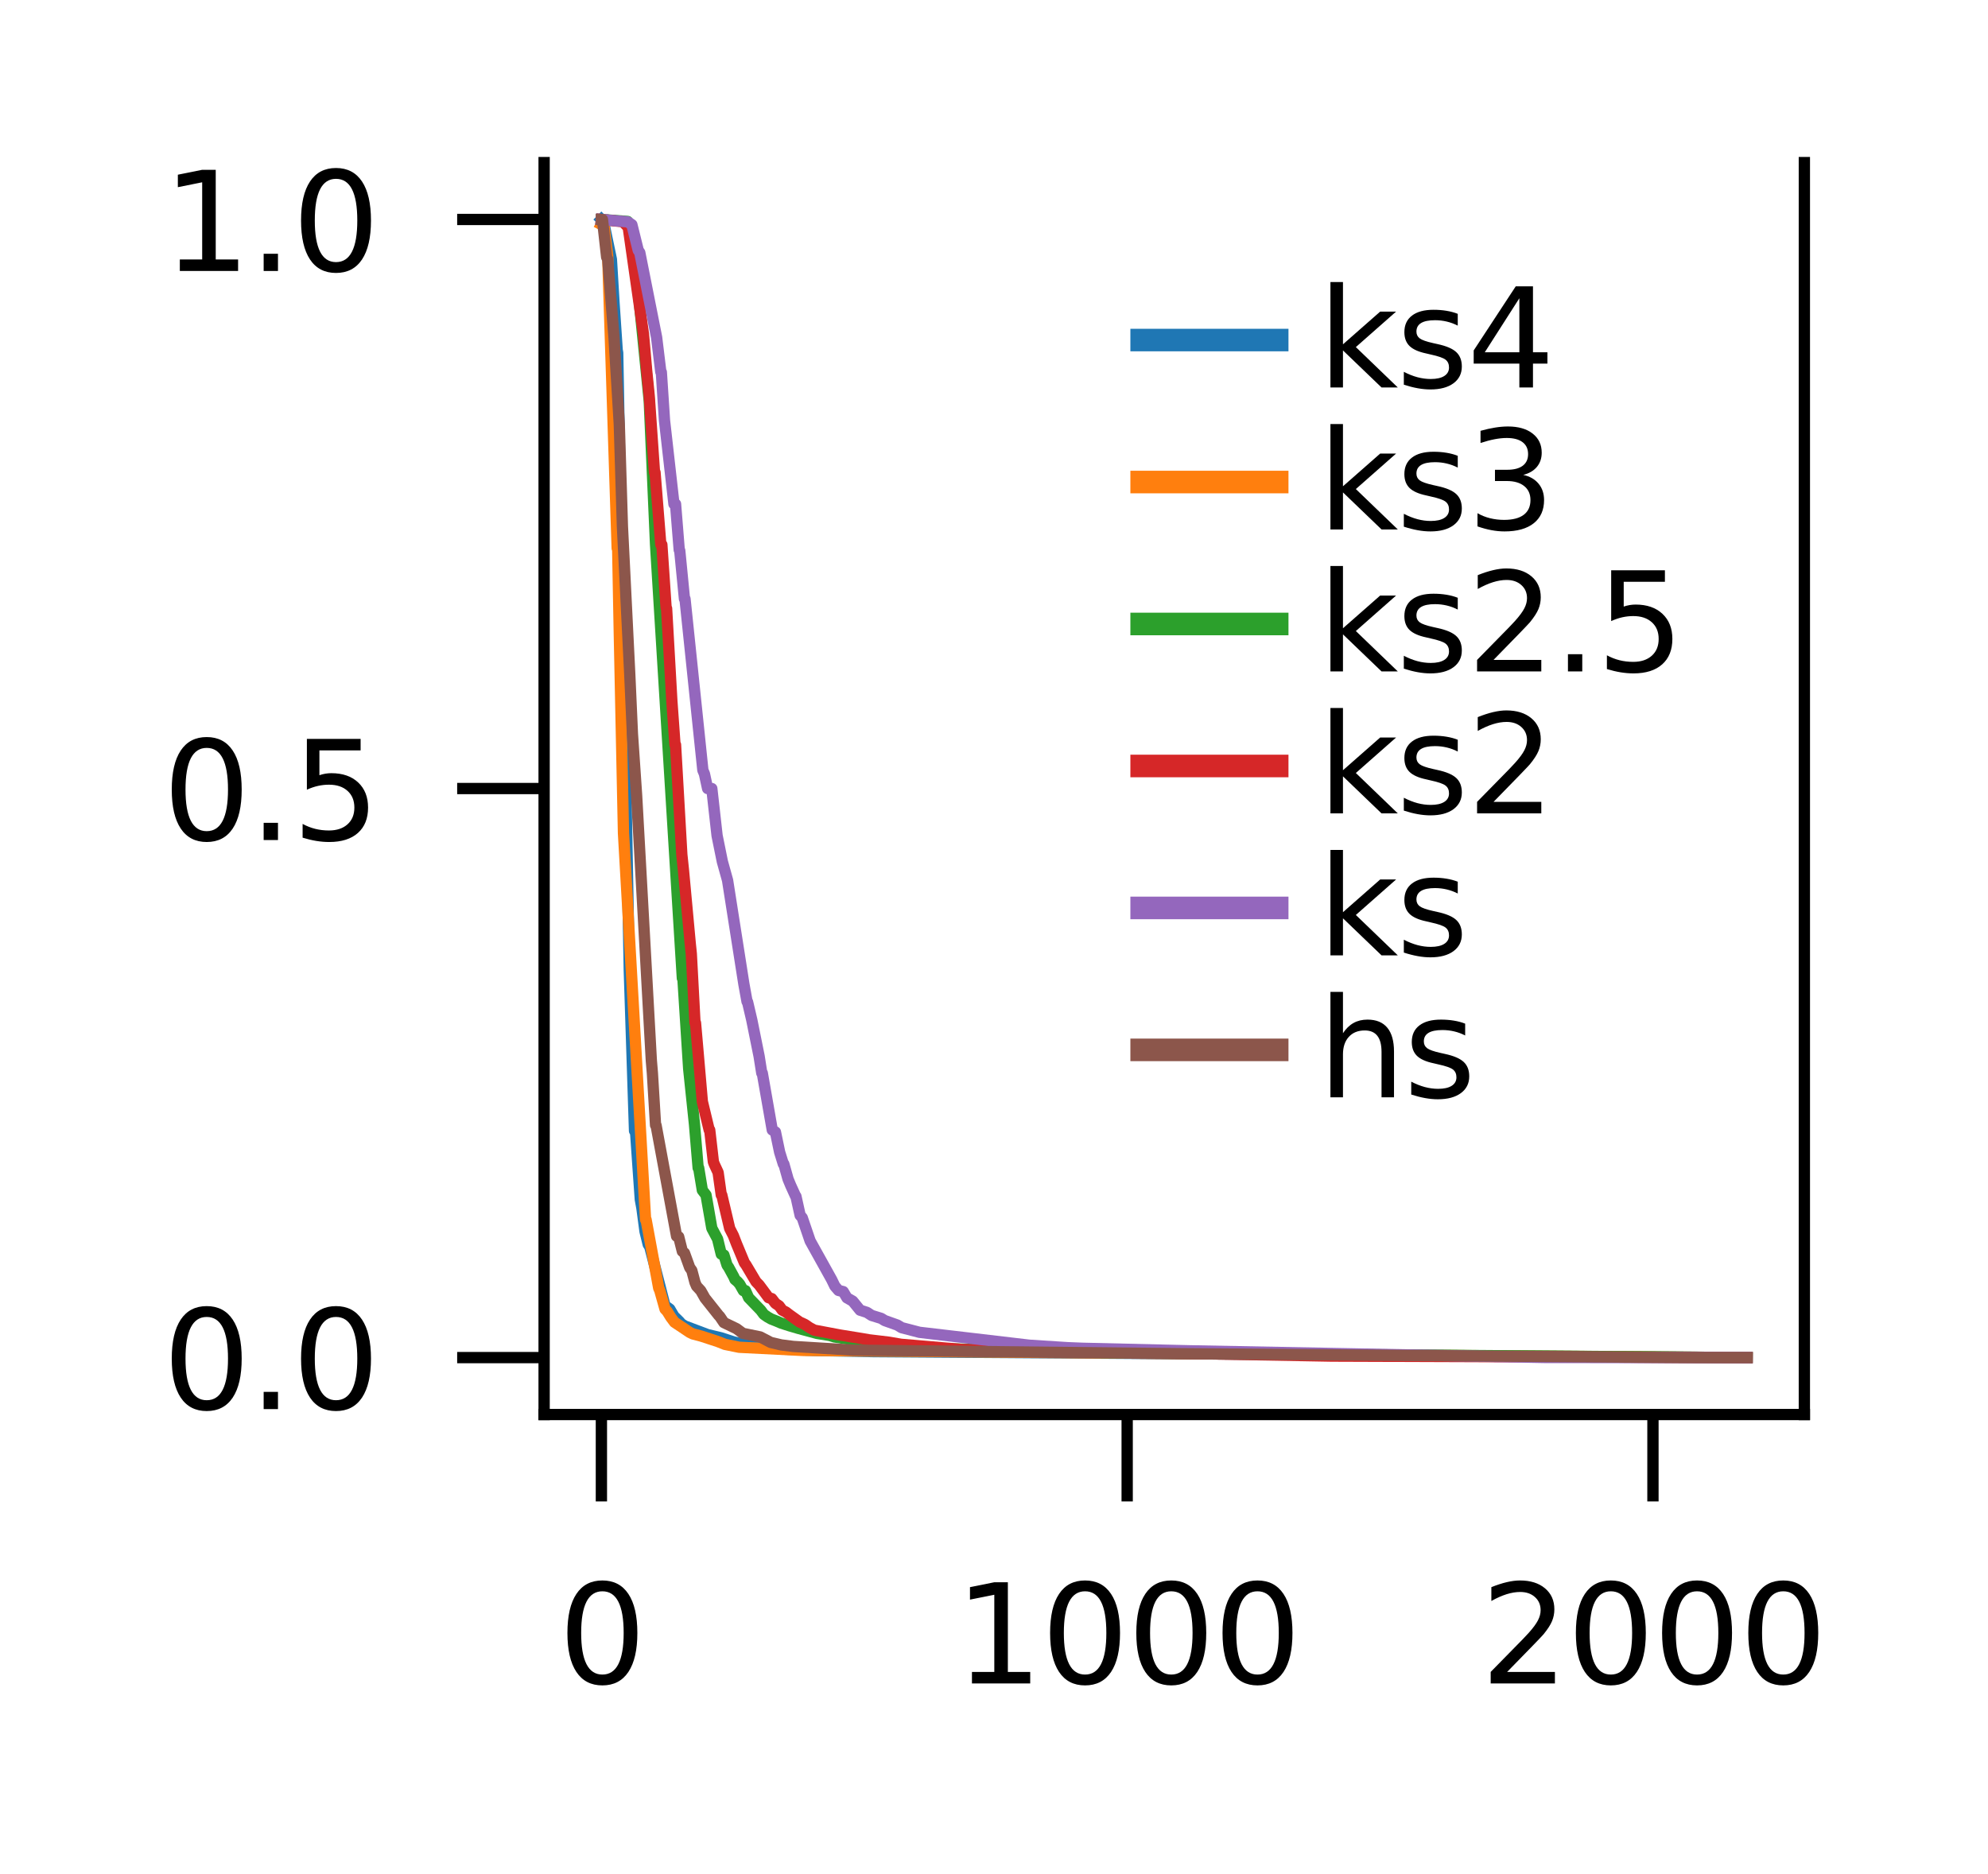 <?xml version="1.0" encoding="utf-8" standalone="no"?>
<!DOCTYPE svg PUBLIC "-//W3C//DTD SVG 1.1//EN"
  "http://www.w3.org/Graphics/SVG/1.1/DTD/svg11.dtd">
<svg xmlns:xlink="http://www.w3.org/1999/xlink" width="88.023pt" height="82.997pt" viewBox="0 0 88.023 82.997" xmlns="http://www.w3.org/2000/svg" version="1.1">
 <defs>
  <style type="text/css">*{stroke-linejoin: round; stroke-linecap: butt}</style>
 </defs>
 <g id="figure_1">
  <g id="patch_1">
   <path d="M 0 82.997 
L 88.023 82.997 
L 88.023 0 
L 0 0 
L 0 82.997 
z
" style="fill: none"/>
  </g>
  <g id="axes_1">
   <g id="patch_2">
    <path d="M 24.092 62.64 
L 79.892 62.64 
L 79.892 7.2 
L 24.092 7.2 
L 24.092 62.64 
z
" style="fill: none"/>
   </g>
   <g id="matplotlib.axis_1">
    <g id="xtick_1">
     <g id="line2d_1">
      <defs>
       <path id="m074c89c98f" d="M 0 0 
L 0 3.85 
" style="stroke: #000000; stroke-width: 0.5"/>
      </defs>
      <g>
       <use xlink:href="#m074c89c98f" x="26.628" y="62.64" style="stroke: #000000; stroke-width: 0.5"/>
      </g>
     </g>
     <g id="text_1">
      <!-- 0 -->
      <g transform="translate(24.719 74.549) scale(0.06 -0.06)">
       <defs>
        <path id="DejaVuSans-30" d="M 2034 4250 
Q 1547 4250 1301 3770 
Q 1056 3291 1056 2328 
Q 1056 1369 1301 889 
Q 1547 409 2034 409 
Q 2525 409 2770 889 
Q 3016 1369 3016 2328 
Q 3016 3291 2770 3770 
Q 2525 4250 2034 4250 
z
M 2034 4750 
Q 2819 4750 3233 4129 
Q 3647 3509 3647 2328 
Q 3647 1150 3233 529 
Q 2819 -91 2034 -91 
Q 1250 -91 836 529 
Q 422 1150 422 2328 
Q 422 3509 836 4129 
Q 1250 4750 2034 4750 
z
" transform="scale(0.016)"/>
       </defs>
       <use xlink:href="#DejaVuSans-30"/>
      </g>
     </g>
    </g>
    <g id="xtick_2">
     <g id="line2d_2">
      <g>
       <use xlink:href="#m074c89c98f" x="49.908" y="62.64" style="stroke: #000000; stroke-width: 0.5"/>
      </g>
     </g>
     <g id="text_2">
      <!-- 1000 -->
      <g transform="translate(42.273 74.549) scale(0.06 -0.06)">
       <defs>
        <path id="DejaVuSans-31" d="M 794 531 
L 1825 531 
L 1825 4091 
L 703 3866 
L 703 4441 
L 1819 4666 
L 2450 4666 
L 2450 531 
L 3481 531 
L 3481 0 
L 794 0 
L 794 531 
z
" transform="scale(0.016)"/>
       </defs>
       <use xlink:href="#DejaVuSans-31"/>
       <use xlink:href="#DejaVuSans-30" x="63.623"/>
       <use xlink:href="#DejaVuSans-30" x="127.246"/>
       <use xlink:href="#DejaVuSans-30" x="190.869"/>
      </g>
     </g>
    </g>
    <g id="xtick_3">
     <g id="line2d_3">
      <g>
       <use xlink:href="#m074c89c98f" x="73.188" y="62.64" style="stroke: #000000; stroke-width: 0.5"/>
      </g>
     </g>
     <g id="text_3">
      <!-- 2000 -->
      <g transform="translate(65.553 74.549) scale(0.06 -0.06)">
       <defs>
        <path id="DejaVuSans-32" d="M 1228 531 
L 3431 531 
L 3431 0 
L 469 0 
L 469 531 
Q 828 903 1448 1529 
Q 2069 2156 2228 2338 
Q 2531 2678 2651 2914 
Q 2772 3150 2772 3378 
Q 2772 3750 2511 3984 
Q 2250 4219 1831 4219 
Q 1534 4219 1204 4116 
Q 875 4013 500 3803 
L 500 4441 
Q 881 4594 1212 4672 
Q 1544 4750 1819 4750 
Q 2544 4750 2975 4387 
Q 3406 4025 3406 3419 
Q 3406 3131 3298 2873 
Q 3191 2616 2906 2266 
Q 2828 2175 2409 1742 
Q 1991 1309 1228 531 
z
" transform="scale(0.016)"/>
       </defs>
       <use xlink:href="#DejaVuSans-32"/>
       <use xlink:href="#DejaVuSans-30" x="63.623"/>
       <use xlink:href="#DejaVuSans-30" x="127.246"/>
       <use xlink:href="#DejaVuSans-30" x="190.869"/>
      </g>
     </g>
    </g>
   </g>
   <g id="matplotlib.axis_2">
    <g id="ytick_1">
     <g id="line2d_4">
      <defs>
       <path id="m82274cecbc" d="M 0 0 
L -3.85 0 
" style="stroke: #000000; stroke-width: 0.5"/>
      </defs>
      <g>
       <use xlink:href="#m82274cecbc" x="24.092" y="60.12" style="stroke: #000000; stroke-width: 0.5"/>
      </g>
     </g>
     <g id="text_4">
      <!-- 0.0 -->
      <g transform="translate(7.2 62.4) scale(0.06 -0.06)">
       <defs>
        <path id="DejaVuSans-2e" d="M 684 794 
L 1344 794 
L 1344 0 
L 684 0 
L 684 794 
z
" transform="scale(0.016)"/>
       </defs>
       <use xlink:href="#DejaVuSans-30"/>
       <use xlink:href="#DejaVuSans-2e" x="63.623"/>
       <use xlink:href="#DejaVuSans-30" x="95.41"/>
      </g>
     </g>
    </g>
    <g id="ytick_2">
     <g id="line2d_5">
      <g>
       <use xlink:href="#m82274cecbc" x="24.092" y="34.92" style="stroke: #000000; stroke-width: 0.5"/>
      </g>
     </g>
     <g id="text_5">
      <!-- 0.5 -->
      <g transform="translate(7.2 37.2) scale(0.06 -0.06)">
       <defs>
        <path id="DejaVuSans-35" d="M 691 4666 
L 3169 4666 
L 3169 4134 
L 1269 4134 
L 1269 2991 
Q 1406 3038 1543 3061 
Q 1681 3084 1819 3084 
Q 2600 3084 3056 2656 
Q 3513 2228 3513 1497 
Q 3513 744 3044 326 
Q 2575 -91 1722 -91 
Q 1428 -91 1123 -41 
Q 819 9 494 109 
L 494 744 
Q 775 591 1075 516 
Q 1375 441 1709 441 
Q 2250 441 2565 725 
Q 2881 1009 2881 1497 
Q 2881 1984 2565 2268 
Q 2250 2553 1709 2553 
Q 1456 2553 1204 2497 
Q 953 2441 691 2322 
L 691 4666 
z
" transform="scale(0.016)"/>
       </defs>
       <use xlink:href="#DejaVuSans-30"/>
       <use xlink:href="#DejaVuSans-2e" x="63.623"/>
       <use xlink:href="#DejaVuSans-35" x="95.41"/>
      </g>
     </g>
    </g>
    <g id="ytick_3">
     <g id="line2d_6">
      <g>
       <use xlink:href="#m82274cecbc" x="24.092" y="9.72" style="stroke: #000000; stroke-width: 0.5"/>
      </g>
     </g>
     <g id="text_6">
      <!-- 1.0 -->
      <g transform="translate(7.2 12) scale(0.06 -0.06)">
       <use xlink:href="#DejaVuSans-31"/>
       <use xlink:href="#DejaVuSans-2e" x="63.623"/>
       <use xlink:href="#DejaVuSans-30" x="95.41"/>
      </g>
     </g>
    </g>
   </g>
   <g id="line2d_7">
    <path d="M 26.628 9.72 
L 26.721 9.812 
L 27.071 11.487 
L 27.187 13.404 
L 27.327 15.499 
L 27.35 15.632 
L 27.862 42.943 
L 28.095 50.08 
L 28.141 50.12 
L 28.351 53.114 
L 28.421 53.494 
L 28.56 54.535 
L 28.7 55.105 
L 28.77 55.21 
L 29.445 57.824 
L 29.655 57.971 
L 29.841 58.287 
L 30.074 58.516 
L 30.167 58.624 
L 30.33 58.725 
L 31.331 59.102 
L 31.913 59.241 
L 32.495 59.429 
L 33.379 59.621 
L 34.66 59.744 
L 36.103 59.806 
L 38.664 59.856 
L 77.356 60.12 
L 77.356 60.12 
" clip-path="url(#p9a2d04e5f9)" style="fill: none; stroke: #1f77b4; stroke-width: 0.5; stroke-linecap: square"/>
   </g>
   <g id="line2d_8">
    <path d="M 26.628 9.946 
L 26.745 10.009 
L 26.908 11.355 
L 27.327 24.28 
L 27.35 24.339 
L 27.42 28.013 
L 27.606 36.897 
L 28.584 54.011 
L 28.607 54.011 
L 29.166 57.042 
L 29.212 57.142 
L 29.445 57.97 
L 29.538 58.07 
L 29.701 58.332 
L 29.864 58.552 
L 30.539 59.003 
L 30.679 59.071 
L 31.051 59.169 
L 31.796 59.413 
L 32.099 59.534 
L 32.728 59.662 
L 35.545 59.803 
L 48.581 59.914 
L 77.356 60.12 
L 77.356 60.12 
" clip-path="url(#p9a2d04e5f9)" style="fill: none; stroke: #ff7f0e; stroke-width: 0.5; stroke-linecap: square"/>
   </g>
   <g id="line2d_9">
    <path d="M 26.628 9.72 
L 27.792 9.807 
L 28.002 10.335 
L 28.747 17.763 
L 29.026 24.12 
L 30.213 43.32 
L 30.237 43.32 
L 30.493 47.332 
L 30.749 49.782 
L 30.912 51.72 
L 30.935 51.72 
L 31.098 52.708 
L 31.261 52.92 
L 31.517 54.388 
L 31.773 54.87 
L 31.936 55.538 
L 32.052 55.576 
L 32.192 56.024 
L 32.262 56.125 
L 32.495 56.552 
L 32.541 56.661 
L 32.658 56.76 
L 32.751 56.868 
L 32.914 57.155 
L 33.007 57.155 
L 33.147 57.467 
L 33.682 58.02 
L 33.822 58.207 
L 33.985 58.32 
L 34.148 58.412 
L 34.357 58.494 
L 34.59 58.593 
L 34.986 58.72 
L 35.358 58.829 
L 36.173 59.048 
L 36.732 59.138 
L 36.941 59.204 
L 37.593 59.307 
L 37.919 59.364 
L 40.689 59.699 
L 49.187 59.908 
L 77.356 60.12 
L 77.356 60.12 
" clip-path="url(#p9a2d04e5f9)" style="fill: none; stroke: #2ca02c; stroke-width: 0.5; stroke-linecap: square"/>
   </g>
   <g id="line2d_10">
    <path d="M 26.628 9.72 
L 27.583 9.82 
L 27.816 10.066 
L 28.491 14.792 
L 28.63 16.384 
L 28.747 17.552 
L 28.98 20.92 
L 29.003 20.92 
L 29.259 24.12 
L 29.305 24.12 
L 29.492 26.902 
L 29.515 26.945 
L 29.748 31.043 
L 29.887 32.982 
L 29.911 32.982 
L 30.19 37.85 
L 30.26 38.52 
L 30.563 41.793 
L 30.609 42.236 
L 30.772 45.296 
L 30.795 45.296 
L 31.098 48.78 
L 31.401 50.04 
L 31.424 50.04 
L 31.587 51.452 
L 31.633 51.57 
L 31.796 51.921 
L 31.936 52.92 
L 31.959 52.92 
L 32.309 54.402 
L 32.472 54.72 
L 32.611 55.08 
L 32.96 55.92 
L 33.03 56.015 
L 33.473 56.76 
L 33.612 56.903 
L 34.031 57.467 
L 34.171 57.508 
L 34.334 57.72 
L 34.497 57.829 
L 34.637 58.02 
L 34.8 58.104 
L 34.963 58.229 
L 35.405 58.545 
L 35.638 58.652 
L 35.847 58.794 
L 36.057 58.906 
L 37.197 59.121 
L 38.175 59.28 
L 38.478 59.333 
L 39.362 59.439 
L 39.898 59.531 
L 42.622 59.761 
L 58.941 60.054 
L 77.356 60.12 
L 77.356 60.12 
" clip-path="url(#p9a2d04e5f9)" style="fill: none; stroke: #d62728; stroke-width: 0.5; stroke-linecap: square"/>
   </g>
   <g id="line2d_11">
    <path d="M 26.628 9.72 
L 27.792 9.826 
L 27.978 9.95 
L 28.258 11.082 
L 28.328 11.188 
L 29.073 14.941 
L 29.259 16.47 
L 29.282 16.48 
L 29.422 18.614 
L 29.841 22.32 
L 29.911 22.32 
L 30.074 24.352 
L 30.097 24.382 
L 30.306 26.52 
L 30.33 26.52 
L 31.121 34.107 
L 31.168 34.217 
L 31.191 34.274 
L 31.331 34.92 
L 31.517 34.92 
L 31.75 37.003 
L 31.983 38.151 
L 32.215 38.985 
L 32.937 43.58 
L 33.077 44.354 
L 33.1 44.37 
L 33.286 45.165 
L 33.612 46.779 
L 33.729 47.52 
L 33.752 47.52 
L 34.194 50.04 
L 34.334 50.129 
L 34.52 51.02 
L 34.683 51.543 
L 34.706 51.547 
L 34.893 52.214 
L 35.009 52.494 
L 35.219 52.956 
L 35.242 52.98 
L 35.428 53.82 
L 35.521 53.926 
L 35.87 54.951 
L 36.825 56.668 
L 36.965 56.956 
L 37.128 57.145 
L 37.337 57.198 
L 37.5 57.473 
L 37.756 57.619 
L 38.082 58.02 
L 38.385 58.117 
L 38.594 58.253 
L 38.85 58.332 
L 39.013 58.382 
L 39.176 58.481 
L 39.735 58.68 
L 39.921 58.794 
L 40.713 59 
L 45.578 59.572 
L 47.278 59.681 
L 47.93 59.707 
L 52.655 59.818 
L 68.416 60.115 
L 77.356 60.12 
L 77.356 60.12 
" clip-path="url(#p9a2d04e5f9)" style="fill: none; stroke: #9467bd; stroke-width: 0.5; stroke-linecap: square"/>
   </g>
   <g id="line2d_12">
    <path d="M 26.628 9.72 
L 26.675 9.72 
L 26.861 11.389 
L 26.908 11.478 
L 27.187 14.958 
L 27.42 18.777 
L 27.559 23.311 
L 27.885 29.88 
L 28.002 32.499 
L 28.188 35.231 
L 28.84 46.972 
L 28.886 47.52 
L 29.026 49.827 
L 29.049 49.834 
L 29.957 54.744 
L 30.05 54.768 
L 30.213 55.416 
L 30.306 55.488 
L 30.539 56.133 
L 30.632 56.263 
L 30.772 56.792 
L 30.842 56.955 
L 31.028 57.155 
L 31.214 57.485 
L 31.82 58.249 
L 31.866 58.294 
L 32.052 58.569 
L 32.611 58.839 
L 32.891 59.046 
L 33.659 59.204 
L 34.124 59.448 
L 34.59 59.558 
L 35.125 59.626 
L 37.779 59.79 
L 52.236 59.947 
L 74.515 60.12 
L 77.356 60.12 
L 77.356 60.12 
" clip-path="url(#p9a2d04e5f9)" style="fill: none; stroke: #8c564b; stroke-width: 0.5; stroke-linecap: square"/>
   </g>
   <g id="patch_3">
    <path d="M 24.092 62.64 
L 24.092 7.2 
" style="fill: none; stroke: #000000; stroke-width: 0.5; stroke-linejoin: miter; stroke-linecap: square"/>
   </g>
   <g id="patch_4">
    <path d="M 79.892 62.64 
L 79.892 7.2 
" style="fill: none; stroke: #000000; stroke-width: 0.5; stroke-linejoin: miter; stroke-linecap: square"/>
   </g>
   <g id="patch_5">
    <path d="M 24.092 62.64 
L 79.892 62.64 
" style="fill: none; stroke: #000000; stroke-width: 0.5; stroke-linejoin: miter; stroke-linecap: square"/>
   </g>
   <g id="legend_1">
    <g id="line2d_13">
     <path d="M 50.55 15.059 
L 53.55 15.059 
L 56.55 15.059 
" style="fill: none; stroke: #1f77b4; stroke-linecap: square"/>
    </g>
    <g id="text_7">
     <!-- ks4 -->
     <g transform="translate(58.35 17.159) scale(0.06 -0.06)">
      <defs>
       <path id="DejaVuSans-6b" d="M 581 4863 
L 1159 4863 
L 1159 1991 
L 2875 3500 
L 3609 3500 
L 1753 1863 
L 3688 0 
L 2938 0 
L 1159 1709 
L 1159 0 
L 581 0 
L 581 4863 
z
" transform="scale(0.016)"/>
       <path id="DejaVuSans-73" d="M 2834 3397 
L 2834 2853 
Q 2591 2978 2328 3040 
Q 2066 3103 1784 3103 
Q 1356 3103 1142 2972 
Q 928 2841 928 2578 
Q 928 2378 1081 2264 
Q 1234 2150 1697 2047 
L 1894 2003 
Q 2506 1872 2764 1633 
Q 3022 1394 3022 966 
Q 3022 478 2636 193 
Q 2250 -91 1575 -91 
Q 1294 -91 989 -36 
Q 684 19 347 128 
L 347 722 
Q 666 556 975 473 
Q 1284 391 1588 391 
Q 1994 391 2212 530 
Q 2431 669 2431 922 
Q 2431 1156 2273 1281 
Q 2116 1406 1581 1522 
L 1381 1569 
Q 847 1681 609 1914 
Q 372 2147 372 2553 
Q 372 3047 722 3315 
Q 1072 3584 1716 3584 
Q 2034 3584 2315 3537 
Q 2597 3491 2834 3397 
z
" transform="scale(0.016)"/>
       <path id="DejaVuSans-34" d="M 2419 4116 
L 825 1625 
L 2419 1625 
L 2419 4116 
z
M 2253 4666 
L 3047 4666 
L 3047 1625 
L 3713 1625 
L 3713 1100 
L 3047 1100 
L 3047 0 
L 2419 0 
L 2419 1100 
L 313 1100 
L 313 1709 
L 2253 4666 
z
" transform="scale(0.016)"/>
      </defs>
      <use xlink:href="#DejaVuSans-6b"/>
      <use xlink:href="#DejaVuSans-73" x="57.91"/>
      <use xlink:href="#DejaVuSans-34" x="110.01"/>
     </g>
    </g>
    <g id="line2d_14">
     <path d="M 50.55 21.346 
L 53.55 21.346 
L 56.55 21.346 
" style="fill: none; stroke: #ff7f0e; stroke-linecap: square"/>
    </g>
    <g id="text_8">
     <!-- ks3 -->
     <g transform="translate(58.35 23.446) scale(0.06 -0.06)">
      <defs>
       <path id="DejaVuSans-33" d="M 2597 2516 
Q 3050 2419 3304 2112 
Q 3559 1806 3559 1356 
Q 3559 666 3084 287 
Q 2609 -91 1734 -91 
Q 1441 -91 1130 -33 
Q 819 25 488 141 
L 488 750 
Q 750 597 1062 519 
Q 1375 441 1716 441 
Q 2309 441 2620 675 
Q 2931 909 2931 1356 
Q 2931 1769 2642 2001 
Q 2353 2234 1838 2234 
L 1294 2234 
L 1294 2753 
L 1863 2753 
Q 2328 2753 2575 2939 
Q 2822 3125 2822 3475 
Q 2822 3834 2567 4026 
Q 2313 4219 1838 4219 
Q 1578 4219 1281 4162 
Q 984 4106 628 3988 
L 628 4550 
Q 988 4650 1302 4700 
Q 1616 4750 1894 4750 
Q 2613 4750 3031 4423 
Q 3450 4097 3450 3541 
Q 3450 3153 3228 2886 
Q 3006 2619 2597 2516 
z
" transform="scale(0.016)"/>
      </defs>
      <use xlink:href="#DejaVuSans-6b"/>
      <use xlink:href="#DejaVuSans-73" x="57.91"/>
      <use xlink:href="#DejaVuSans-33" x="110.01"/>
     </g>
    </g>
    <g id="line2d_15">
     <path d="M 50.55 27.633 
L 53.55 27.633 
L 56.55 27.633 
" style="fill: none; stroke: #2ca02c; stroke-linecap: square"/>
    </g>
    <g id="text_9">
     <!-- ks2.5 -->
     <g transform="translate(58.35 29.733) scale(0.06 -0.06)">
      <use xlink:href="#DejaVuSans-6b"/>
      <use xlink:href="#DejaVuSans-73" x="57.91"/>
      <use xlink:href="#DejaVuSans-32" x="110.01"/>
      <use xlink:href="#DejaVuSans-2e" x="173.633"/>
      <use xlink:href="#DejaVuSans-35" x="205.42"/>
     </g>
    </g>
    <g id="line2d_16">
     <path d="M 50.55 33.92 
L 53.55 33.92 
L 56.55 33.92 
" style="fill: none; stroke: #d62728; stroke-linecap: square"/>
    </g>
    <g id="text_10">
     <!-- ks2 -->
     <g transform="translate(58.35 36.02) scale(0.06 -0.06)">
      <use xlink:href="#DejaVuSans-6b"/>
      <use xlink:href="#DejaVuSans-73" x="57.91"/>
      <use xlink:href="#DejaVuSans-32" x="110.01"/>
     </g>
    </g>
    <g id="line2d_17">
     <path d="M 50.55 40.207 
L 53.55 40.207 
L 56.55 40.207 
" style="fill: none; stroke: #9467bd; stroke-linecap: square"/>
    </g>
    <g id="text_11">
     <!-- ks -->
     <g transform="translate(58.35 42.307) scale(0.06 -0.06)">
      <use xlink:href="#DejaVuSans-6b"/>
      <use xlink:href="#DejaVuSans-73" x="57.91"/>
     </g>
    </g>
    <g id="line2d_18">
     <path d="M 50.55 46.493 
L 53.55 46.493 
L 56.55 46.493 
" style="fill: none; stroke: #8c564b; stroke-linecap: square"/>
    </g>
    <g id="text_12">
     <!-- hs -->
     <g transform="translate(58.35 48.593) scale(0.06 -0.06)">
      <defs>
       <path id="DejaVuSans-68" d="M 3513 2113 
L 3513 0 
L 2938 0 
L 2938 2094 
Q 2938 2591 2744 2837 
Q 2550 3084 2163 3084 
Q 1697 3084 1428 2787 
Q 1159 2491 1159 1978 
L 1159 0 
L 581 0 
L 581 4863 
L 1159 4863 
L 1159 2956 
Q 1366 3272 1645 3428 
Q 1925 3584 2291 3584 
Q 2894 3584 3203 3211 
Q 3513 2838 3513 2113 
z
" transform="scale(0.016)"/>
      </defs>
      <use xlink:href="#DejaVuSans-68"/>
      <use xlink:href="#DejaVuSans-73" x="63.379"/>
     </g>
    </g>
   </g>
  </g>
 </g>
 <defs>
  <clipPath id="p9a2d04e5f9">
   <rect x="24.092" y="7.2" width="55.8" height="55.44"/>
  </clipPath>
 </defs>
</svg>
